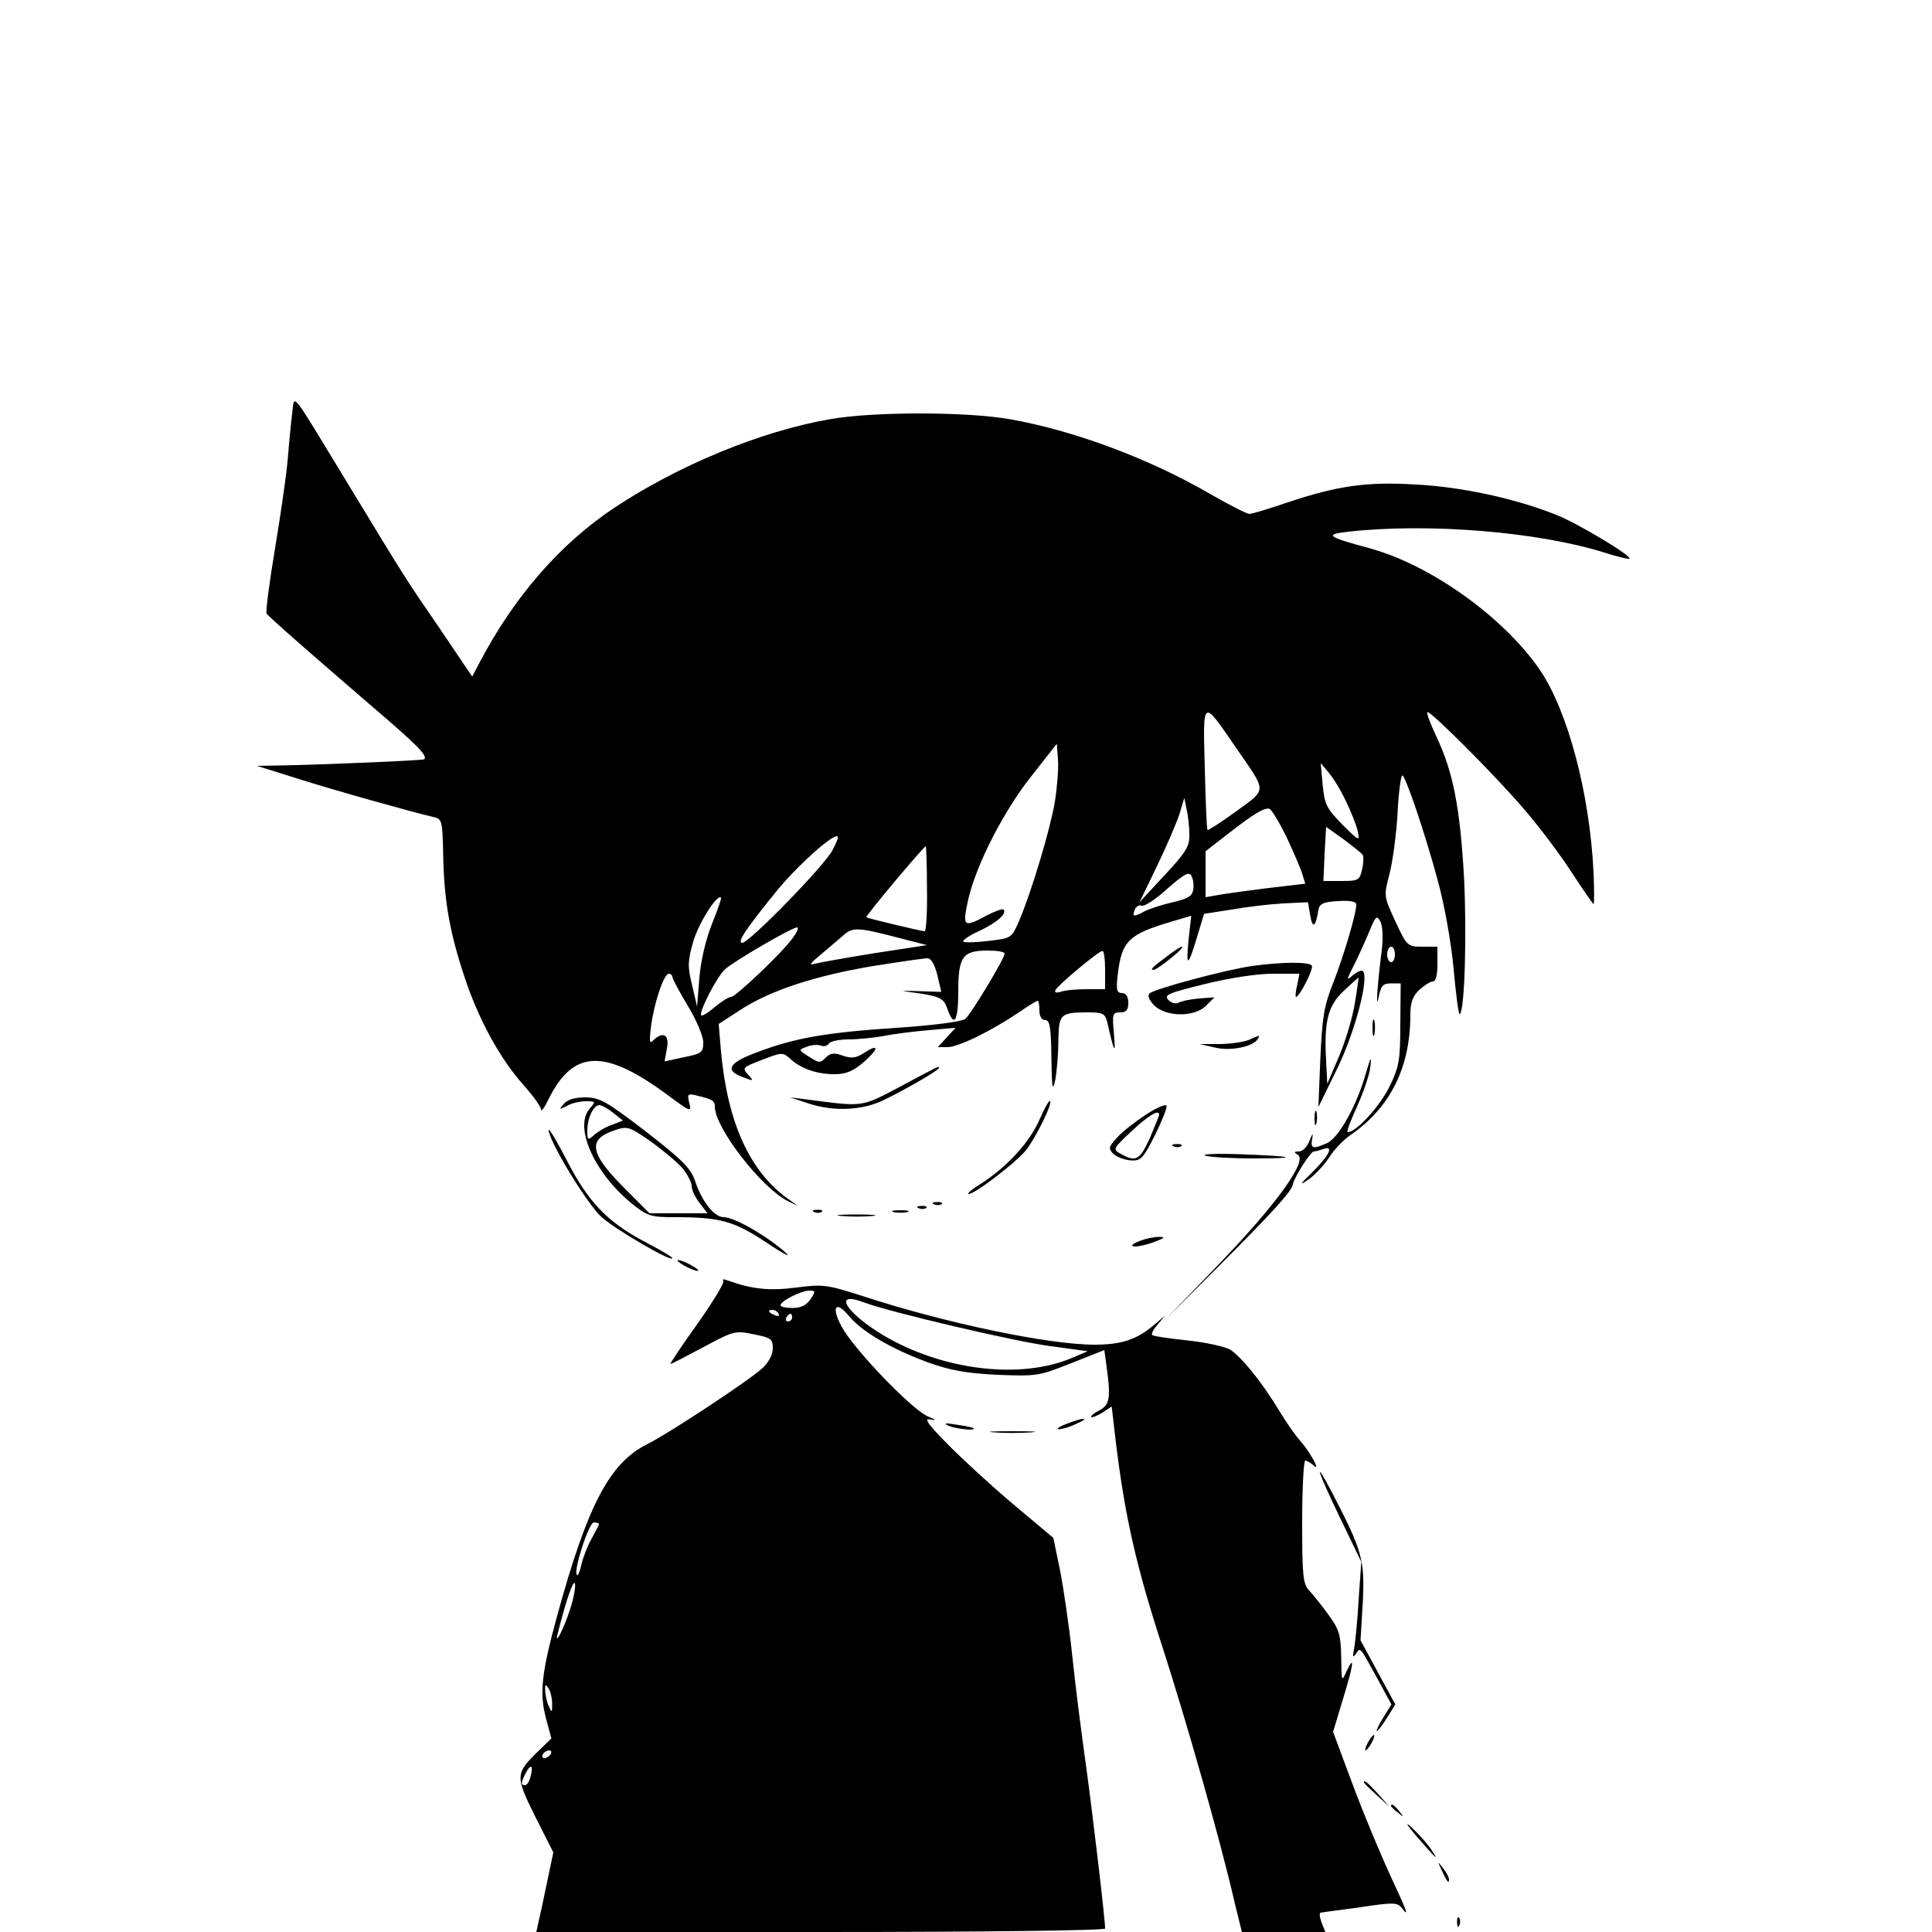 <?xml version="1.0" standalone="no"?>
<!DOCTYPE svg PUBLIC "-//W3C//DTD SVG 20010904//EN"
 "http://www.w3.org/TR/2001/REC-SVG-20010904/DTD/svg10.dtd">
<svg version="1.0" xmlns="http://www.w3.org/2000/svg"
 width="500pt" height="500pt" viewBox="0 0 500 500"
 preserveAspectRatio="xMidYMid meet">

<g transform="translate(0,500) scale(0.1,-0.1)"
fill="#000000" stroke="none">
<path d="M756 3929 c-3 -24 -8 -75 -11 -114 -3 -38 -18 -143 -33 -233 -15 -90
-25 -166 -22 -170 7 -10 132 -119 275 -242 110 -94 143 -126 133 -135 -3 -3
-260 -14 -373 -16 l-60 -1 105 -33 c98 -31 294 -86 350 -99 24 -5 25 -8 27
-98 2 -116 16 -198 54 -313 36 -111 93 -215 153 -282 25 -28 46 -57 46 -64 0
-8 9 4 20 27 64 128 144 131 308 10 59 -44 62 -45 56 -21 -6 24 -5 26 22 19
38 -9 44 -13 44 -28 0 -55 122 -212 190 -245 l25 -12 -25 18 c-100 71 -157
198 -174 381 l-6 72 57 37 c79 51 194 88 343 113 69 11 132 20 140 20 10 0 19
-16 26 -44 l10 -43 -61 2 c-33 1 -46 1 -30 -1 89 -12 96 -15 107 -45 17 -50
28 -32 28 45 0 90 11 106 76 106 24 0 44 -3 44 -8 0 -12 -87 -157 -102 -169
-8 -7 -86 -17 -178 -23 -181 -12 -263 -26 -360 -63 -74 -27 -85 -47 -39 -64
30 -12 31 -11 15 6 -16 17 -14 19 36 38 51 20 54 20 73 3 28 -26 69 -40 115
-40 30 0 48 8 75 31 40 35 41 50 1 24 -20 -13 -32 -15 -55 -7 -22 8 -32 7 -44
-5 -14 -15 -18 -14 -43 2 -28 18 -28 18 -6 26 12 5 28 6 36 3 8 -3 17 -1 21 5
3 6 26 11 50 11 24 0 66 4 92 9 26 5 79 12 117 15 l69 6 -23 -25 -23 -25 25 0
c28 0 112 41 185 90 24 17 46 30 49 30 2 0 4 -11 4 -25 0 -16 6 -25 15 -25 12
0 15 -18 16 -97 1 -79 3 -90 10 -58 4 22 8 68 8 101 1 70 5 74 77 74 39 0 44
-3 50 -27 17 -76 22 -86 17 -30 -5 53 -4 57 16 57 16 0 21 6 21 25 0 16 -6 25
-16 25 -14 0 -16 8 -11 50 10 84 28 102 136 134 l54 16 -7 -62 c-7 -73 -2 -72
22 7 l18 60 71 11 c39 7 99 14 134 16 l64 3 6 -35 c6 -35 14 -29 21 15 3 16
12 21 51 23 31 2 47 -1 47 -9 0 -24 -32 -131 -59 -201 -25 -62 -29 -91 -34
-198 l-5 -125 49 100 c46 95 83 235 66 252 -4 3 -15 -2 -26 -11 -17 -15 -17
-13 3 26 12 24 30 64 40 88 16 39 19 42 28 26 6 -11 8 -41 4 -75 -12 -93 -16
-162 -8 -121 6 29 11 35 32 35 l25 0 -1 -105 c0 -93 -3 -111 -28 -162 -24 -50
-86 -118 -108 -118 -4 0 7 29 23 64 16 35 32 81 35 102 4 33 2 31 -11 -13 -23
-83 -70 -167 -100 -181 -37 -17 -44 -15 -39 11 3 16 1 15 -7 -5 -6 -16 -18
-28 -27 -28 -14 0 -14 -2 -3 -9 25 -16 -56 -128 -203 -281 l-140 -145 135 135
c142 142 193 198 195 215 3 18 46 85 54 85 5 0 15 3 24 6 29 11 17 -15 -26
-58 -35 -34 -37 -38 -11 -20 17 12 41 38 53 57 12 19 36 44 53 56 105 72 157
176 157 313 0 32 6 48 23 64 13 12 29 22 35 22 8 0 12 17 12 45 l0 45 -39 0
c-38 0 -40 1 -70 66 -30 65 -30 65 -15 122 8 31 18 103 21 160 3 57 9 99 13
95 11 -12 56 -144 90 -268 18 -66 35 -159 42 -233 6 -67 13 -120 16 -117 13
12 18 210 11 352 -10 180 -28 273 -69 361 -17 36 -29 67 -26 69 6 6 178 -166
251 -252 38 -44 93 -117 122 -162 30 -46 56 -83 57 -83 2 0 2 37 0 83 -10 205
-67 419 -140 525 -94 136 -282 270 -439 313 -111 30 -119 36 -55 43 206 23
490 0 662 -54 34 -11 64 -18 65 -16 7 7 -131 90 -188 113 -104 42 -245 73
-364 79 -127 8 -204 -3 -335 -47 -47 -16 -90 -29 -97 -29 -6 0 -51 23 -100 51
-158 92 -354 165 -519 194 -113 20 -355 20 -467 0 -178 -31 -391 -119 -557
-229 -141 -94 -259 -230 -348 -399 l-20 -38 -83 123 c-94 137 -83 120 -238
375 -154 253 -138 234 -145 182z m2442 -863 c82 -119 82 -106 1 -166 -39 -28
-73 -50 -74 -48 -2 2 -5 74 -7 160 -5 182 -7 181 80 54z m-468 -141 c-13 -75
-60 -231 -92 -307 -20 -46 -20 -46 -79 -53 -33 -4 -63 -5 -66 -2 -3 3 15 16
40 27 47 22 74 46 64 56 -2 3 -22 -4 -43 -15 -61 -33 -64 -30 -48 42 21 91 93
231 166 322 l63 80 3 -40 c2 -22 -2 -71 -8 -110z m754 0 c13 -27 27 -62 30
-77 6 -26 3 -25 -40 18 -41 42 -46 52 -51 103 l-5 56 21 -25 c12 -14 32 -47
45 -75z m-406 -85 c1 -30 -9 -46 -64 -105 l-65 -70 46 95 c25 52 51 113 58
135 l12 40 6 -30 c4 -16 7 -46 7 -65z m251 -5 c18 -39 37 -82 41 -96 l8 -26
-102 -12 c-55 -7 -113 -15 -128 -18 l-28 -5 0 59 0 60 58 45 c67 52 93 68 107
65 6 -2 25 -34 44 -72z m198 -48 c2 -4 2 -21 -2 -37 -6 -28 -10 -30 -53 -30
l-47 0 3 70 4 70 45 -32 c24 -18 47 -36 50 -41z m-1373 12 c-20 -39 -215 -239
-233 -239 -15 0 9 36 93 139 54 65 145 146 154 136 2 -2 -4 -18 -14 -36z m245
-99 c1 -60 -2 -110 -6 -110 -9 0 -146 33 -151 36 -4 2 149 184 154 184 1 0 3
-49 3 -110z m689 -2 c-2 -17 -14 -24 -53 -33 -27 -6 -60 -17 -72 -23 -29 -16
-34 -15 -26 4 3 8 11 13 18 10 7 -2 37 17 66 44 42 37 56 45 62 34 5 -8 7 -24
5 -36z m-1245 -88 c-16 -40 -29 -94 -33 -140 l-6 -75 -13 56 c-12 48 -11 63 3
112 14 48 62 124 72 114 2 -1 -9 -32 -23 -67z m209 -37 c-27 -38 -148 -153
-160 -153 -6 0 -25 -12 -42 -26 -17 -15 -33 -24 -35 -22 -8 7 41 102 62 120
23 21 173 108 186 108 5 0 0 -12 -11 -27z m281 -2 l66 -17 -137 -21 c-75 -12
-146 -25 -157 -28 -12 -4 -6 4 15 21 19 16 46 39 60 51 27 25 38 24 153 -6z
m1277 -41 c0 -11 -4 -20 -10 -20 -5 0 -10 9 -10 20 0 11 5 20 10 20 6 0 10 -9
10 -20z m-750 -40 l0 -50 -49 0 c-27 0 -57 -3 -67 -7 -9 -3 -15 -2 -13 4 5 12
111 101 122 102 4 1 7 -21 7 -49z m-1120 -18 c0 -5 18 -38 40 -75 22 -36 40
-79 40 -94 0 -27 -4 -30 -50 -39 l-50 -11 6 34 c7 35 -10 45 -35 21 -10 -11
-11 -4 -6 37 8 60 33 135 46 135 5 0 9 -4 9 -8z m1767 -64 c-5 -35 -23 -97
-40 -138 l-32 -75 -3 60 c-6 102 5 143 46 181 20 19 37 34 38 34 0 0 -3 -28
-9 -62z"/>
<path d="M3024 2528 c-43 -32 -49 -38 -38 -38 10 1 83 59 73 60 -4 0 -19 -10
-35 -22z"/>
<path d="M3240 2500 c-69 -10 -252 -59 -265 -71 -6 -6 -1 -17 12 -31 31 -30
104 -31 134 -1 l22 22 -40 -3 c-23 -2 -46 -7 -53 -11 -6 -4 -18 -1 -26 7 -13
13 -1 18 93 41 64 16 136 27 177 27 l69 0 -6 -30 c-4 -16 -5 -30 -3 -30 9 0
46 72 41 81 -7 10 -75 10 -155 -1z"/>
<path d="M3552 2340 c0 -19 2 -27 5 -17 2 9 2 25 0 35 -3 9 -5 1 -5 -18z"/>
<path d="M3230 2308 c-14 -5 -47 -10 -75 -10 l-50 0 39 -9 c40 -10 99 2 111
22 7 11 7 11 -25 -3z"/>
<path d="M2330 2188 c-103 -54 -93 -53 -245 -33 l-40 5 45 -15 c69 -23 144
-19 201 10 63 31 139 76 139 81 0 6 3 7 -100 -48z"/>
<path d="M1459 2143 c-13 -15 -12 -15 8 -5 12 7 34 12 49 12 26 0 26 -1 11
-18 -43 -47 10 -166 107 -246 41 -33 50 -36 109 -36 120 0 155 -9 241 -66 48
-32 67 -41 46 -23 -48 42 -130 89 -157 89 -25 0 -57 41 -75 96 -11 31 -34 54
-127 126 -102 78 -119 88 -157 88 -27 0 -46 -6 -55 -17z m128 -23 l25 -20 -28
-11 c-16 -5 -37 -18 -46 -26 -17 -15 -18 -14 -18 11 0 32 16 66 31 66 6 0 22
-9 36 -20z m179 -143 c13 -16 24 -37 24 -46 0 -10 9 -30 21 -45 l20 -26 -75 0
-75 0 -58 58 c-97 96 -105 133 -32 157 32 11 37 10 93 -29 32 -23 69 -54 82
-69z"/>
<path d="M2691 2104 c-26 -60 -83 -122 -150 -166 -25 -15 -40 -28 -34 -28 17
0 131 88 152 118 27 39 63 112 59 122 -2 5 -14 -16 -27 -46z"/>
<path d="M2965 2115 c-27 -18 -61 -44 -74 -59 -22 -24 -23 -28 -10 -42 9 -8
29 -16 45 -17 26 -2 32 4 63 65 18 37 32 71 30 76 -2 6 -26 -5 -54 -23z m35 0
c0 -2 -11 -29 -24 -60 -26 -57 -36 -63 -74 -42 -23 13 -23 13 27 60 44 41 71
57 71 42z"/>
<path d="M3402 2105 c0 -16 2 -22 5 -12 2 9 2 23 0 30 -3 6 -5 -1 -5 -18z"/>
<path d="M1420 2076 c-1 -27 100 -193 137 -226 39 -34 183 -118 183 -106 0 3
-32 22 -71 42 -96 51 -146 102 -201 209 -26 50 -47 86 -48 81z"/>
<path d="M3038 2033 c7 -3 16 -2 19 1 4 3 -2 6 -13 5 -11 0 -14 -3 -6 -6z"/>
<path d="M3120 2009 c14 -4 70 -7 125 -7 125 0 105 6 -40 11 -60 2 -99 0 -85
-4z"/>
<path d="M2418 1883 c7 -3 16 -2 19 1 4 3 -2 6 -13 5 -11 0 -14 -3 -6 -6z"/>
<path d="M2378 1873 c7 -3 16 -2 19 1 4 3 -2 6 -13 5 -11 0 -14 -3 -6 -6z"/>
<path d="M2108 1863 c7 -3 16 -2 19 1 4 3 -2 6 -13 5 -11 0 -14 -3 -6 -6z"/>
<path d="M2313 1863 c9 -2 25 -2 35 0 9 3 1 5 -18 5 -19 0 -27 -2 -17 -5z"/>
<path d="M2178 1853 c23 -2 59 -2 80 0 20 2 1 4 -43 4 -44 0 -61 -2 -37 -4z"/>
<path d="M2951 1789 c-42 -16 -15 -21 31 -5 31 11 36 15 18 15 -14 0 -36 -5
-49 -10z"/>
<path d="M1770 1725 c14 -8 30 -14 35 -14 6 0 -1 6 -15 14 -14 8 -29 14 -35
14 -5 0 1 -6 15 -14z"/>
<path d="M1872 1686 c4 -5 -27 -55 -67 -112 -41 -57 -72 -104 -70 -104 3 0 41
20 86 44 77 41 81 43 129 33 45 -9 50 -12 50 -36 0 -17 -11 -37 -27 -52 -35
-32 -244 -170 -299 -197 -97 -49 -154 -158 -233 -447 -40 -146 -45 -198 -28
-262 l14 -52 -32 -31 c-62 -60 -62 -66 -10 -171 l47 -93 -17 -81 c-9 -44 -19
-90 -22 -102 l-5 -23 736 0 c432 0 736 4 736 9 0 25 -33 303 -50 426 -11 77
-27 203 -35 280 -8 77 -23 177 -32 223 l-17 82 -106 89 c-58 49 -134 119 -170
156 -53 54 -60 66 -40 61 15 -3 11 0 -10 9 -42 19 -191 174 -222 232 -28 52
-15 69 20 26 34 -40 109 -84 204 -119 56 -20 97 -28 179 -32 103 -4 108 -3
191 30 l86 34 6 -44 c11 -80 8 -98 -19 -112 -14 -7 -23 -15 -21 -17 2 -3 15 3
29 11 l24 16 12 -102 c23 -184 51 -309 117 -513 63 -194 153 -510 189 -668
l19 -77 108 0 108 0 -10 25 c-5 14 -6 25 -2 25 4 1 50 7 102 14 86 13 96 13
108 -2 20 -26 14 -10 -32 89 -24 52 -67 155 -95 230 l-51 137 25 83 c28 91 32
120 10 74 -13 -29 -13 -28 -14 36 -1 58 -5 72 -33 110 -17 24 -40 52 -50 63
-16 17 -18 38 -18 178 0 87 4 158 8 158 4 0 14 -6 21 -12 21 -20 -7 32 -33 62
-13 14 -38 50 -56 80 -44 73 -96 137 -126 157 -14 8 -63 19 -111 24 -47 5 -89
11 -91 14 -3 3 3 15 14 27 l19 23 -25 -21 c-47 -41 -87 -54 -158 -54 -118 0
-386 56 -597 125 -94 30 -104 32 -173 23 -70 -9 -114 -5 -178 18 -11 4 -16 4
-12 0z m226 -48 c-11 -16 -25 -23 -47 -23 -17 0 -31 3 -31 7 0 11 52 37 74 38
17 0 17 -2 4 -22z m139 -9 c63 -24 394 -102 483 -113 l95 -13 -40 -17 c-133
-57 -336 -33 -490 59 -98 59 -131 116 -48 84z m-222 -29 c3 -6 -1 -7 -9 -4
-18 7 -21 14 -7 14 6 0 13 -4 16 -10z m35 -10 c0 -5 -5 -10 -11 -10 -5 0 -7 5
-4 10 3 6 8 10 11 10 2 0 4 -4 4 -10z m-500 -534 c0 -3 -9 -20 -19 -38 -10
-18 -22 -48 -26 -66 -4 -18 -9 -31 -12 -28 -10 10 31 136 44 136 7 0 13 -2 13
-4z m-74 -219 c-17 -53 -43 -103 -32 -62 21 84 40 138 44 127 2 -8 -3 -37 -12
-65z m-47 -247 c0 -23 -1 -23 -9 -5 -5 11 -9 29 -9 40 -1 17 1 17 9 5 5 -8 9
-26 9 -40z m-4 -130 c-3 -5 -11 -10 -16 -10 -6 0 -7 5 -4 10 3 6 11 10 16 10
6 0 7 -4 4 -10z m-52 -58 c-3 -12 -9 -22 -14 -22 -12 0 -11 7 2 32 13 25 20
19 12 -10z"/>
<path d="M2760 1315 c-19 -7 -28 -14 -20 -14 8 0 29 6 45 14 39 17 21 18 -25
0z"/>
<path d="M2455 1310 c19 -8 73 -14 64 -6 -2 2 -22 6 -44 9 -28 5 -34 4 -20 -3z"/>
<path d="M2573 1293 c26 -2 68 -2 95 0 26 2 4 3 -48 3 -52 0 -74 -1 -47 -3z"/>
<path d="M3467 1074 l56 -116 -7 -100 c-3 -56 -9 -112 -12 -127 -4 -20 -3 -22
5 -11 12 17 9 21 55 -63 l37 -68 -21 -34 c-12 -19 -19 -35 -17 -35 3 0 15 16
27 35 l21 34 -45 83 -45 83 6 100 c5 108 -1 131 -80 283 -50 95 -37 54 20 -64z"/>
<path d="M3540 490 c-6 -11 -8 -20 -6 -20 3 0 10 9 16 20 6 11 8 20 6 20 -3 0
-10 -9 -16 -20z"/>
<path d="M3530 387 c0 -2 15 -16 33 -33 l32 -29 -29 33 c-28 30 -36 37 -36 29z"/>
<path d="M3600 326 c0 -2 8 -10 18 -17 15 -13 16 -12 3 4 -13 16 -21 21 -21
13z"/>
<path d="M3664 250 c53 -61 63 -71 39 -35 -12 17 -34 41 -49 55 -19 17 -15 10
10 -20z"/>
<path d="M3731 160 c14 -31 19 -36 19 -24 0 6 -7 19 -16 30 -14 18 -14 18 -3
-6z"/>
<path d="M3771 24 c0 -11 3 -14 6 -6 3 7 2 16 -1 19 -3 4 -6 -2 -5 -13z"/>
</g>
</svg>
